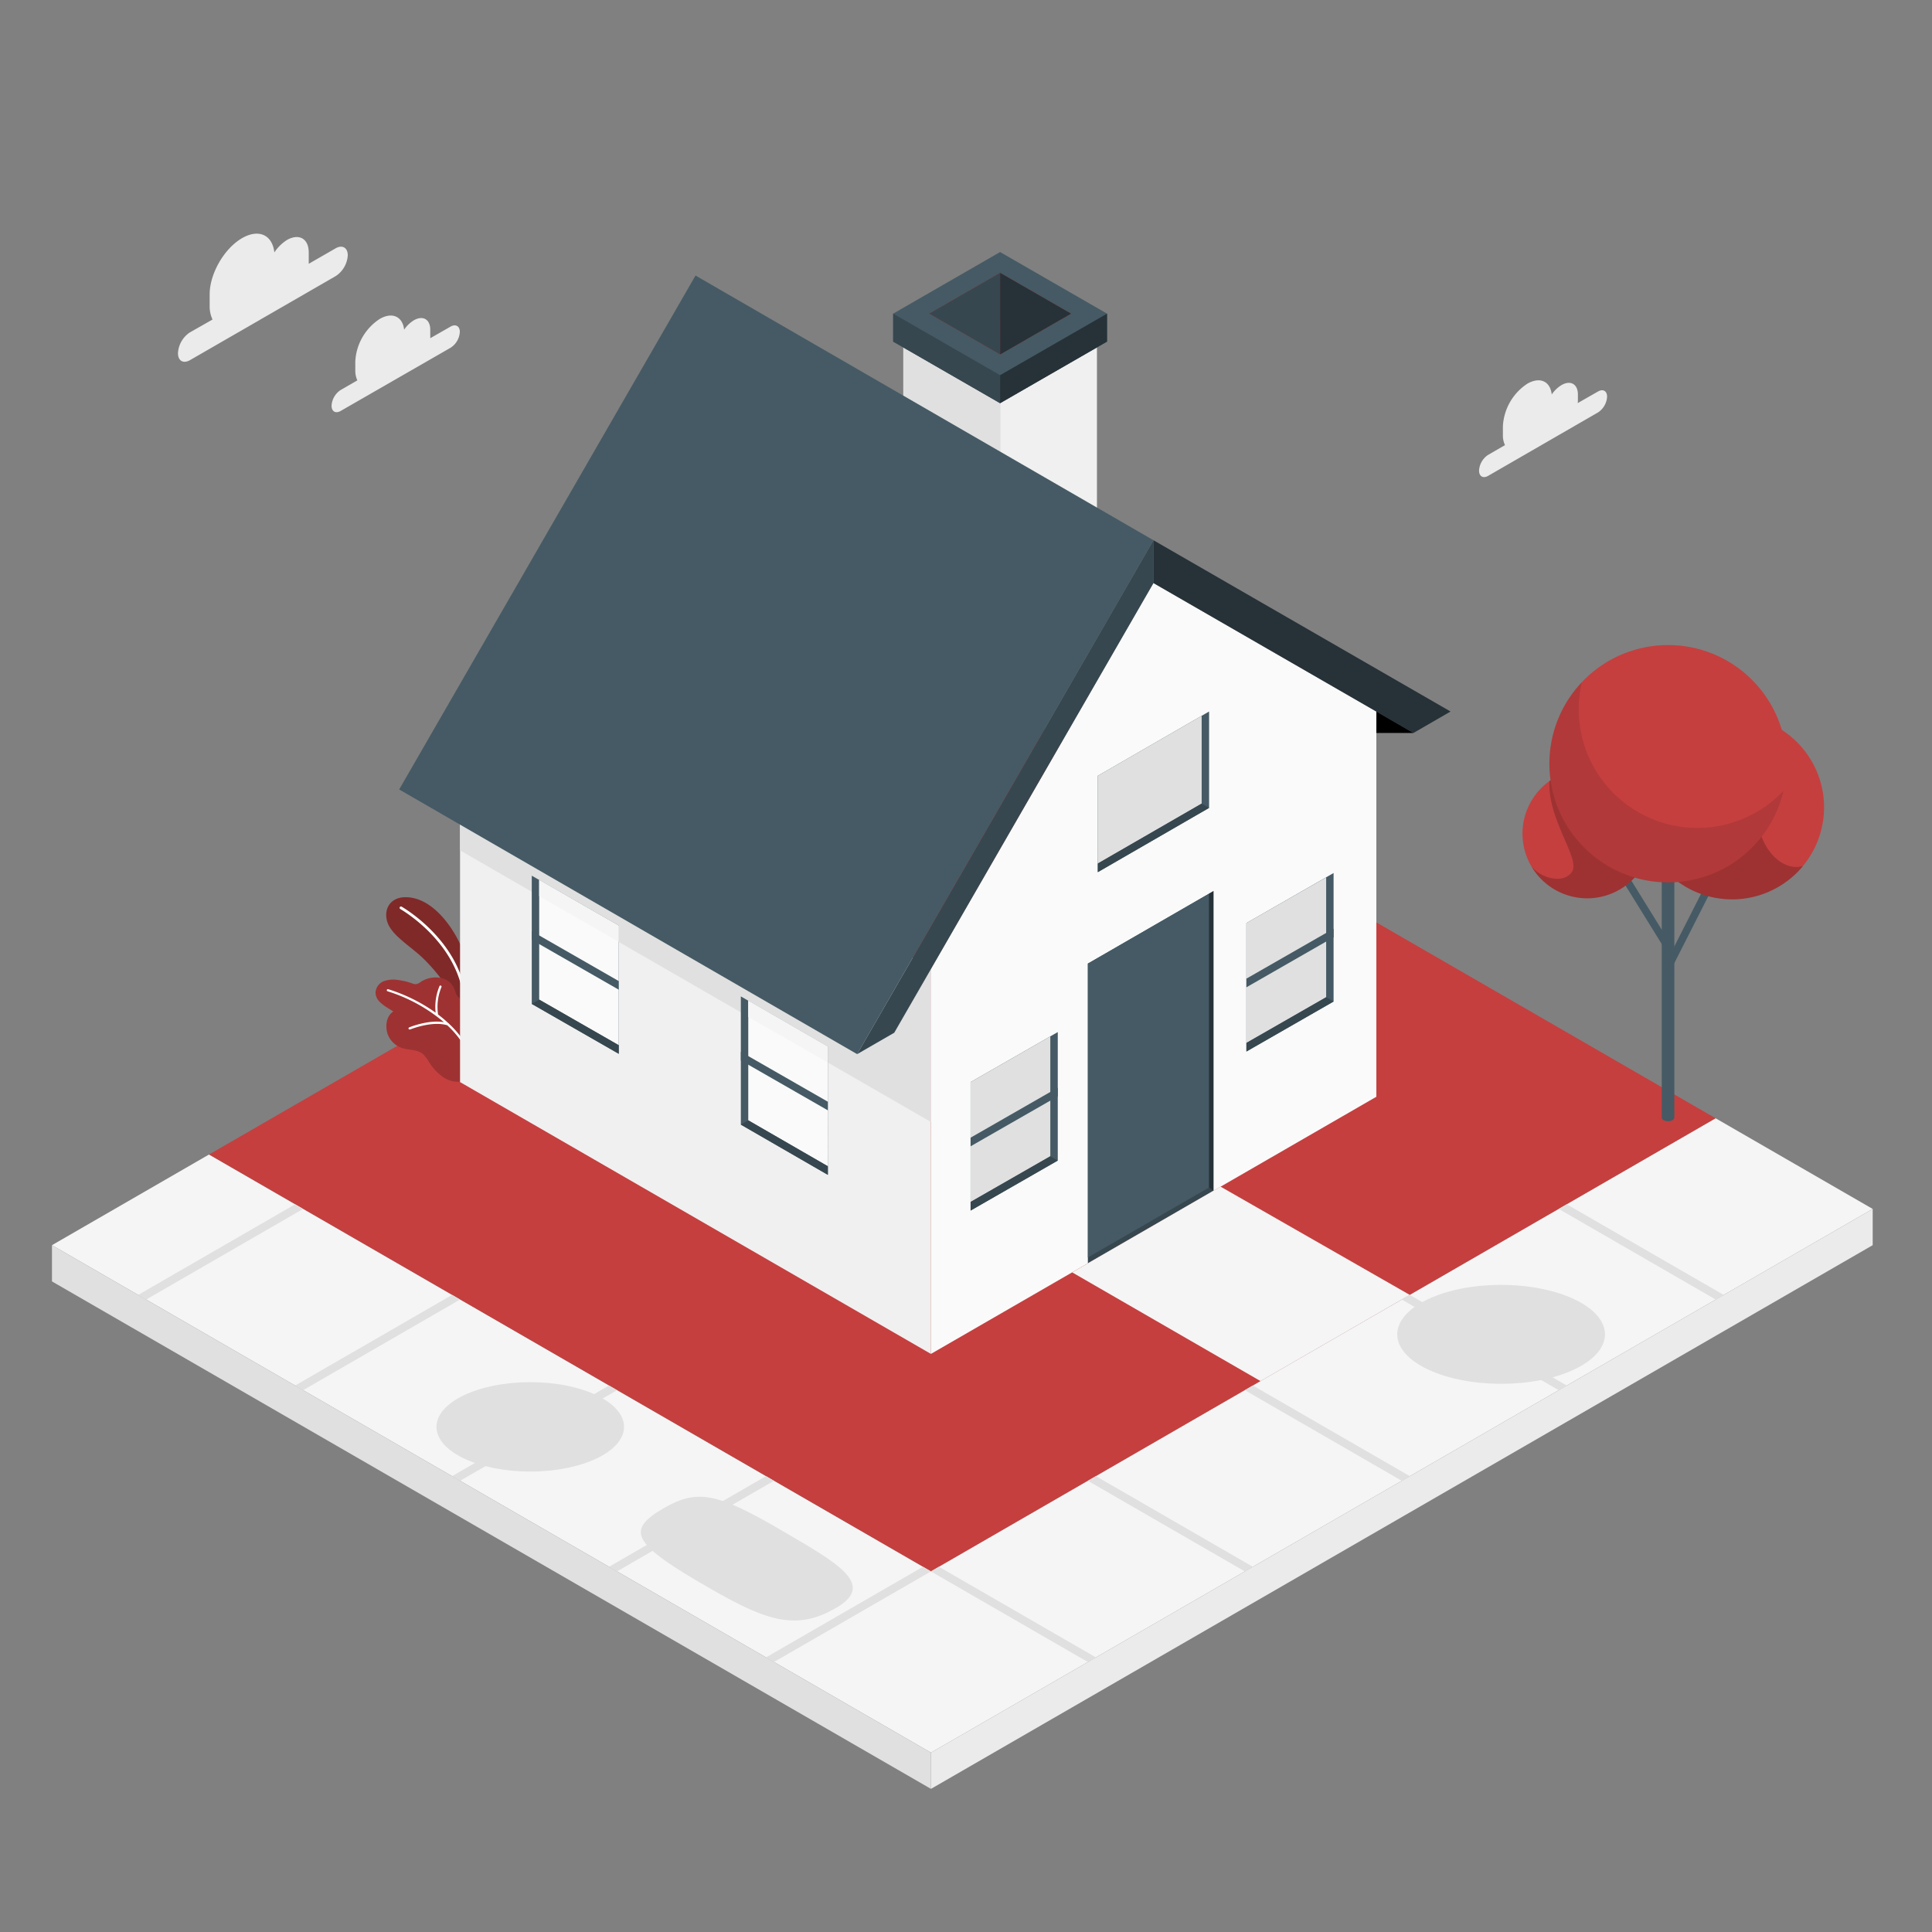 <svg xmlns="http://www.w3.org/2000/svg" viewBox="0 0 500 500"><rect x="0" y="0" width="500" height="500" fill="#808080" stroke="none"/><g id="freepik--House--inject-75"><polygon id="freepik--Grass--inject-75" points="54.07 298.8 240.92 406.68 444.02 289.42 257.17 181.54 54.07 298.8" style="fill:#C53F3F"></polygon><g id="freepik--Plants--inject-75"><path d="M122.6,257.81a41.52,41.52,0,0,0-2.84-11.93c-2.51-6.14-7.32-12.32-12.84-13.47s-7.84,2.56-6.67,6.21c1,3.13,5.12,5.73,8.24,8.46s9,9.33,10.59,15.72l3.11.33Z" style="fill:#C53F3F"></path><g style="opacity:0.35"><path d="M122.6,257.81a41.52,41.52,0,0,0-2.84-11.93c-2.51-6.14-7.32-12.32-12.84-13.47s-7.84,2.56-6.67,6.21c1,3.13,5.12,5.73,8.24,8.46s9,9.33,10.59,15.72l3.11.33Z"></path></g><path d="M120.48,260.69a.34.34,0,0,1-.34-.33c-.63-16.08-16.39-25-16.55-25.11a.35.35,0,0,1-.13-.47.35.35,0,0,1,.47-.14c.16.09,16.26,9.23,16.9,25.69a.34.34,0,0,1-.33.36Z" style="fill:#fff"></path><path d="M121.19,279l0,.08a2.66,2.66,0,0,1-1.74.85,7.05,7.05,0,0,1-4.88-1.26,13.32,13.32,0,0,1-3.5-3.75,11,11,0,0,0-1.46-2c-1.22-1.19-3.21-1.15-4.79-1.49a6,6,0,0,1-4.53-3.91c-.6-2-.37-4.46,1.5-5.76l-1.6-1a10.31,10.31,0,0,1-2-1.56,3.48,3.48,0,0,1-1-2.29A3.39,3.39,0,0,1,99.15,254a7.14,7.14,0,0,1,3.73-.39,17.13,17.13,0,0,1,3.73.87,2.67,2.67,0,0,0,1,.23,2.74,2.74,0,0,0,1.27-.59c2.72-1.81,7.16-1.69,8.64,1.7.21.5.34,1,.57,1.53.86,1.82,3.24,1.27,4.78,2.12a3.88,3.88,0,0,1,1.8,2.78,17,17,0,0,1-.51,5.66c-.32,1.74-.75,3.45-1.23,5.15-.39,1.4-.82,2.78-1.28,4.16A8.67,8.67,0,0,1,121.19,279Z" style="fill:#C53F3F"></path><g style="opacity:0.2"><path d="M121.19,279l0,.08a2.66,2.66,0,0,1-1.74.85,7.05,7.05,0,0,1-4.88-1.26,13.32,13.32,0,0,1-3.5-3.75,11,11,0,0,0-1.46-2c-1.22-1.19-3.21-1.15-4.79-1.49a6,6,0,0,1-4.53-3.91c-.6-2-.37-4.46,1.5-5.76l-1.6-1a10.31,10.31,0,0,1-2-1.56,3.48,3.48,0,0,1-1-2.29A3.39,3.39,0,0,1,99.15,254a7.14,7.14,0,0,1,3.73-.39,17.13,17.13,0,0,1,3.73.87,2.67,2.67,0,0,0,1,.23,2.74,2.74,0,0,0,1.27-.59c2.72-1.81,7.16-1.69,8.64,1.7.21.5.34,1,.57,1.53.86,1.82,3.24,1.27,4.78,2.12a3.88,3.88,0,0,1,1.8,2.78,17,17,0,0,1-.51,5.66c-.32,1.74-.75,3.45-1.23,5.15-.39,1.4-.82,2.78-1.28,4.16A8.67,8.67,0,0,1,121.19,279Z"></path></g><path d="M122.71,274.71a25,25,0,0,0-6.54-9.79.29.29,0,0,0-.15-.14,34,34,0,0,0-2.65-2.23,13.39,13.39,0,0,1,.88-7.1.28.28,0,0,0-.14-.37.27.27,0,0,0-.37.13,13.88,13.88,0,0,0-1,6.87A43.18,43.18,0,0,0,100.45,256a.29.29,0,0,0-.34.2.28.28,0,0,0,.19.34,41.86,41.86,0,0,1,14.59,8c-4-.69-8.79,1.26-9,1.35a.29.29,0,0,0-.15.37.28.28,0,0,0,.26.17l.11,0c.05,0,5.66-2.31,9.64-1.09a24.5,24.5,0,0,1,6.44,9.61.28.28,0,0,0,.27.19.15.15,0,0,0,.09,0A.28.28,0,0,0,122.71,274.71Z" style="fill:#fff"></path></g><g id="freepik--house--inject-75"><polygon points="233.76 89.86 258.82 104.34 258.82 133.28 233.76 118.81 233.76 89.86" style="fill:#e0e0e0"></polygon><polygon points="258.82 104.34 283.89 89.86 283.89 147.75 258.82 133.28 258.82 104.34" style="fill:#f0f0f0"></polygon><polygon points="258.82 65.23 231.15 81.17 231.15 88.41 258.82 104.34 286.5 88.41 286.5 81.17 258.82 65.23" style="fill:#455a64"></polygon><polygon points="231.15 88.41 258.82 104.34 258.82 97.1 231.15 81.17 231.15 88.41" style="fill:#37474f"></polygon><polygon points="286.5 88.41 258.82 104.34 258.82 97.1 286.5 81.17 286.5 88.41" style="fill:#263238"></polygon><polygon points="240.43 81.17 258.82 70.58 277.22 81.17 258.83 91.76 240.43 81.17" style="fill:#C53F3F"></polygon><polygon points="258.82 70.58 258.83 91.76 240.43 81.17 258.82 70.58" style="fill:#37474f"></polygon><polygon points="258.82 70.58 277.22 81.17 258.83 91.76 258.82 70.58" style="fill:#263238"></polygon><polygon points="119.06 280.04 119.06 180.29 240.92 250.64 240.92 350.39 119.06 280.04" style="fill:#f0f0f0"></polygon><polygon points="119.06 180.29 240.92 250.64 240.92 290.37 119.06 220.08 119.06 180.29" style="fill:#e0e0e0"></polygon><polygon points="356.2 283.84 356.2 184.14 298.51 150.89 240.92 250.64 240.92 350.39 356.2 283.84" style="fill:#fafafa"></polygon><polygon points="231.43 267.27 298.51 150.89 298.51 139.81 221.83 272.81 231.43 267.27" style="fill:#37474f"></polygon><polygon points="180 71.31 298.51 139.81 221.83 272.81 103.31 204.31 180 71.31" style="fill:#455a64"></polygon><polygon points="298.51 150.89 365.8 189.69 375.4 184.14 298.51 139.81 298.51 150.89" style="fill:#263238"></polygon><polygon points="322.57 238.88 345.13 225.94 345.13 259.19 322.57 272.13 322.57 238.88" style="fill:#455a64"></polygon><polygon points="343.21 258.08 343.21 227.06 322.57 238.88 322.57 269.91 343.21 258.08" style="fill:#e0e0e0"></polygon><polygon points="345.13 259.19 343.21 258.08 322.57 269.91 322.57 272.13 345.13 259.19" style="fill:#37474f"></polygon><polygon points="322.57 255.51 345.13 242.57 345.13 240.34 322.57 253.27 322.57 255.51" style="fill:#455a64"></polygon><polygon points="251.19 280.04 273.75 267.1 273.75 300.35 251.19 313.29 251.19 280.04" style="fill:#455a64"></polygon><polygon points="271.82 299.24 271.82 268.21 251.19 280.04 251.19 311.06 271.82 299.24" style="fill:#e0e0e0"></polygon><polygon points="273.75 300.35 271.82 299.24 251.19 311.06 251.19 313.29 273.75 300.35" style="fill:#37474f"></polygon><polygon points="251.19 296.66 273.75 283.73 273.75 281.49 251.19 294.43 251.19 296.66" style="fill:#455a64"></polygon><polygon points="284.11 200.77 312.91 184.14 312.91 209.08 284.11 225.71 284.11 200.77" style="fill:#455a64"></polygon><polygon points="310.99 207.97 310.99 185.25 284.11 200.77 284.11 223.48 310.99 207.97" style="fill:#e0e0e0"></polygon><polygon points="312.91 209.08 310.99 207.97 284.11 223.48 284.11 225.71 312.91 209.08" style="fill:#37474f"></polygon><polygon points="365.8 189.69 356.2 189.69 356.21 184.15 365.8 189.69"></polygon><polygon points="281.54 326.94 281.54 249.38 314.04 230.62 314.04 308.18 281.54 326.94" style="fill:#37474f"></polygon><polygon points="312.91 307.32 312.91 231.27 281.54 249.38 281.54 325.43 312.91 307.32" style="fill:#455a64"></polygon><polygon points="314.04 230.62 312.91 231.27 312.91 307.32 314.04 308.18 314.04 230.62" style="fill:#263238"></polygon><polygon points="214.24 270.87 191.73 257.87 191.73 291.05 214.25 304.05 214.24 270.87" style="fill:#455a64"></polygon><polygon points="193.65 289.94 193.65 258.98 214.24 270.87 214.25 301.83 193.65 289.94" style="fill:#fafafa"></polygon><polygon points="191.73 291.05 193.65 289.94 214.25 301.83 214.25 304.05 191.73 291.05" style="fill:#37474f"></polygon><polygon points="214.24 287.35 191.73 274.44 191.73 272.21 214.24 285.12 214.24 287.35" style="fill:#455a64"></polygon><polygon points="193.65 258.98 214.24 270.87 214.24 274.98 193.65 263.17 193.65 258.98" style="fill:#f5f5f5"></polygon><polygon points="160.13 239.54 137.62 226.63 137.62 259.81 160.13 272.72 160.13 239.54" style="fill:#455a64"></polygon><polygon points="139.54 258.7 139.54 227.74 160.13 239.54 160.13 270.5 139.54 258.7" style="fill:#fafafa"></polygon><polygon points="139.54 227.74 160.13 239.63 160.13 243.74 139.54 231.93 139.54 227.74" style="fill:#f5f5f5"></polygon><polygon points="137.62 259.81 139.54 258.7 160.13 270.5 160.13 272.72 137.62 259.81" style="fill:#37474f"></polygon><polygon points="160.13 256.13 137.62 243.22 137.62 240.99 160.13 253.9 160.13 256.13" style="fill:#455a64"></polygon></g><g id="freepik--Tree--inject-75"><rect x="425.16" y="238.75" width="23.86" height="1.95" transform="translate(25.48 520.96) rotate(-63.09)" style="fill:#455a64"></rect><rect x="425.04" y="225.95" width="1.95" height="20.01" transform="translate(-60.41 259.54) rotate(-31.76)" style="fill:#455a64"></rect><path d="M433.32,224.91v64.32a.83.83,0,0,1-.48.67,2.52,2.52,0,0,1-2.3,0,.83.83,0,0,1-.48-.67V224.91Z" style="fill:#455a64"></path><circle cx="448.28" cy="208.95" r="23.81" transform="translate(141.92 597.23) rotate(-76.72)" style="fill:#C53F3F"></circle><path d="M455.74,202.86c3.07-9.67,6.35-13.45,4.27-14.63a23.81,23.81,0,1,0,6.64,35.88C459.59,226.17,451.76,215.41,455.74,202.86Z" style="opacity:0.2"></path><path d="M427.5,215.69A16.74,16.74,0,1,1,410.76,199,16.74,16.74,0,0,1,427.5,215.69Z" style="fill:#C53F3F"></path><path d="M410.76,199a16.63,16.63,0,0,0-9.78,3.16c-.46,10.22,8.22,20.19,5.8,23.54s-8.41,1.29-10.49-1.55A16.74,16.74,0,1,0,410.76,199Z" style="opacity:0.2"></path><circle cx="431.69" cy="197.65" r="30.71" transform="translate(-13.32 363.14) rotate(-45)" style="fill:#C53F3F"></circle><path d="M461.58,204.66a30.71,30.71,0,1,1-45-33.74,31,31,0,0,0-7.19,5.63,31.13,31.13,0,0,0-.81,7,30.69,30.69,0,0,0,53,21.1Z" style="opacity:0.1"></path></g><g id="freepik--Sidewalk--inject-75"><polygon points="277.48 329.29 326.23 357.43 364.85 335.12 315.88 307.1 277.48 329.29" style="fill:#f5f5f5"></polygon><polygon points="444.02 289.42 484.65 312.87 240.93 453.58 13.45 322.25 54.07 298.8 240.92 406.68 444.02 289.42" style="fill:#f5f5f5"></polygon><polygon points="484.65 312.87 484.65 322.25 240.93 462.96 240.93 453.58 484.65 312.87" style="fill:#ebebeb"></polygon><polygon points="240.93 453.58 13.45 322.25 13.45 331.63 240.93 462.96 240.93 453.58" style="fill:#e0e0e0"></polygon><polygon points="240.92 406.68 281.54 430.13 283.61 428.93 242.99 405.48 240.92 406.68" style="fill:#e0e0e0"></polygon><polygon points="281.54 383.23 322.16 406.68 324.23 405.48 283.61 382.02 281.54 383.23" style="fill:#e0e0e0"></polygon><polygon points="322.16 359.78 362.78 383.23 364.85 382.02 324.23 358.57 322.16 359.78" style="fill:#e0e0e0"></polygon><polygon points="362.78 336.32 403.4 359.78 405.47 358.57 364.85 335.12 362.78 336.32" style="fill:#e0e0e0"></polygon><polygon points="403.4 312.87 444.02 336.32 446.09 335.12 405.47 311.67 403.4 312.87" style="fill:#e0e0e0"></polygon><polygon points="200.3 383.23 159.68 406.68 157.62 405.48 198.24 382.02 200.3 383.23" style="fill:#e0e0e0"></polygon><polygon points="159.68 359.78 119.06 383.23 117 382.02 157.62 358.57 159.68 359.78" style="fill:#e0e0e0"></polygon><polygon points="119.06 336.32 78.44 359.78 76.38 358.57 117 335.12 119.06 336.32" style="fill:#e0e0e0"></polygon><polygon points="78.44 312.87 37.83 336.32 35.76 335.12 76.38 311.67 78.44 312.87" style="fill:#e0e0e0"></polygon><polygon points="240.92 406.68 200.3 430.13 198.24 428.93 238.86 405.48 240.92 406.68" style="fill:#e0e0e0"></polygon></g></g><g id="freepik--Shadows--inject-75"><path id="freepik--Shadow--inject-75" d="M407.48,354.38c-10.48,5-27.48,5-38,0s-10.48-13.11,0-18.11,27.49-5,38,0S418,349.38,407.48,354.38Z" style="fill:#e0e0e0"></path><path id="freepik--shadow--inject-75" d="M171.87,390.26c-10.26,5.9-8.17,9.34,12.19,21,14.68,8.44,22.29,10.79,32.49,4.76s.08-11.55-14-19.8C185.58,386.27,180.43,385.34,171.87,390.26Z" style="fill:#e0e0e0"></path><ellipse id="freepik--shadow--inject-75" cx="137.23" cy="369.27" rx="24.27" ry="11.57" style="fill:#e0e0e0"></ellipse></g><g id="freepik--Clouds--inject-75"><path d="M86.85,64.27l-6.95,4c0-.32,0-.62,0-.93v-2c0-3.58-2.51-5-5.62-3.24A10.87,10.87,0,0,0,71,65.33c-.5-4.51-4-6.19-8.33-3.71-4.65,2.68-8.41,9.2-8.41,14.56v3A8,8,0,0,0,55,82.69L49.18,86a6.88,6.88,0,0,0-3.12,5.4c0,2,1.39,2.79,3.12,1.8L86.85,71.47A6.88,6.88,0,0,0,90,66.07C90,64.08,88.57,63.28,86.85,64.27Z" style="fill:#ebebeb"></path><path d="M116.6,84.53l-5.25,3a5.58,5.58,0,0,0,0-.7V85.34c0-2.7-1.89-3.8-4.24-2.45a8.18,8.18,0,0,0-2.52,2.43c-.39-3.4-3.06-4.66-6.3-2.79a14,14,0,0,0-6.34,11v2.27a6.08,6.08,0,0,0,.53,2.64l-4.35,2.51A5.22,5.22,0,0,0,85.81,105c0,1.5,1.06,2.1,2.36,1.35L116.6,90A5.19,5.19,0,0,0,119,85.88C119,84.38,117.9,83.78,116.6,84.53Z" style="fill:#ebebeb"></path><path d="M413.56,101.32l-5.25,3a5.34,5.34,0,0,0,.05-.69v-1.52c0-2.71-1.9-3.8-4.24-2.45a8.21,8.21,0,0,0-2.53,2.43c-.39-3.4-3-4.67-6.3-2.8a14.05,14.05,0,0,0-6.34,11v2.28a5.86,5.86,0,0,0,.54,2.63l-4.36,2.52a5.19,5.19,0,0,0-2.35,4.07c0,1.5,1.05,2.11,2.35,1.36l28.43-16.41a5.21,5.21,0,0,0,2.35-4.08C415.91,101.18,414.86,100.57,413.56,101.32Z" style="fill:#ebebeb"></path></g></svg>